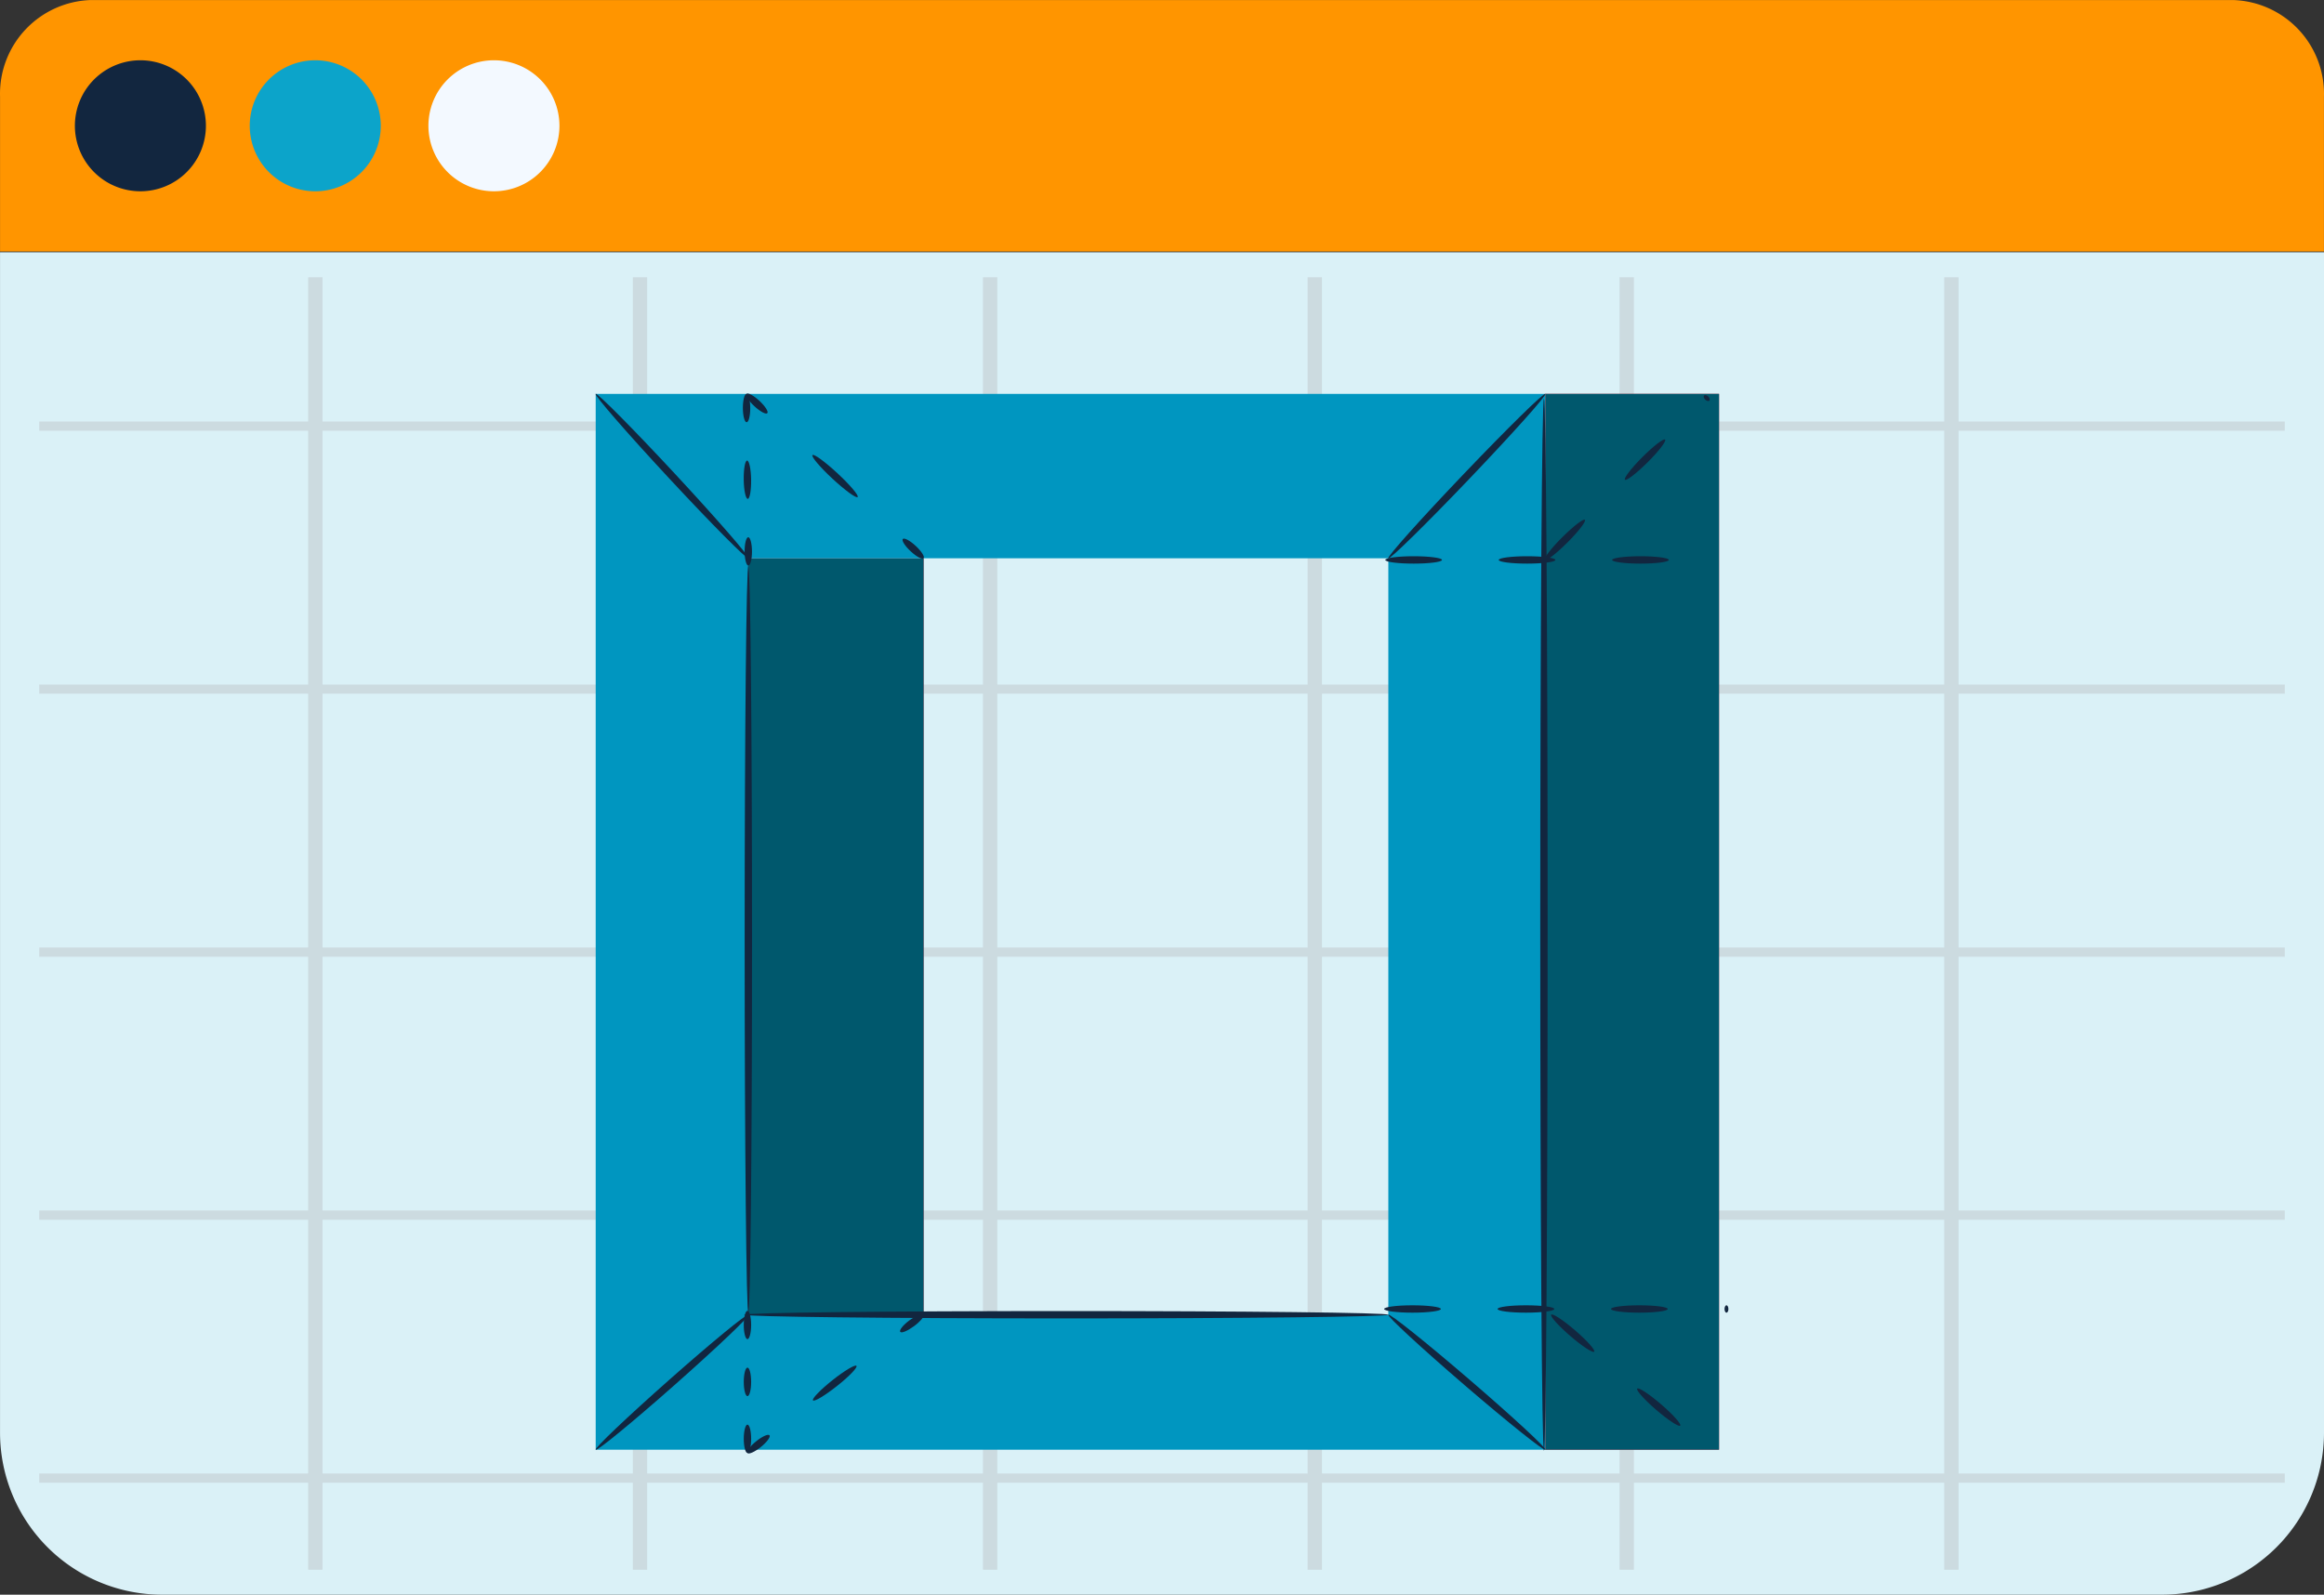 <svg id="Grupo_145057" data-name="Grupo 145057" xmlns="http://www.w3.org/2000/svg" xmlns:xlink="http://www.w3.org/1999/xlink" width="219.094" height="150.356" viewBox="0 0 219.094 150.356">
  <rect x="0" y="0" width="219.094" height="150.356" fill="#333333" stroke="none"/>
  <defs>
    <clipPath id="clip-path">
      <rect id="Rectángulo_294971" data-name="Rectángulo 294971" width="211.701" height="121.86" fill="none"/>
    </clipPath>
  </defs>
  <path id="Trazado_208217" data-name="Trazado 208217" d="M1034.579,96.919h64.977V208.212a15.279,15.279,0,0,1-15.279,15.279H895.746a15.281,15.281,0,0,1-15.281-15.277V96.922Z" transform="translate(-880.462 -73.135)" fill="#daf1f7"/>
  <path id="Trazado_208218" data-name="Trazado 208218" d="M880.456,9.087A8.842,8.842,0,0,1,889.026,0h201.946a8.842,8.842,0,0,1,8.57,9.091V23.713H880.456Z" transform="translate(-880.452 0.004)" fill="#ff9500"/>
  <g id="Grupo_145039" data-name="Grupo 145039" transform="translate(3.698 26.14)" opacity="0.61" style="mix-blend-mode: multiply;isolation: isolate">
    <g id="Grupo_145038" data-name="Grupo 145038" transform="translate(0 0)">
      <g id="Grupo_145037" data-name="Grupo 145037" clip-path="url(#clip-path)">
        <rect id="Rectángulo_294960" data-name="Rectángulo 294960" width="1.35" height="121.862" transform="translate(25.356 -0.001)" fill="#c3ccd1"/>
        <rect id="Rectángulo_294961" data-name="Rectángulo 294961" width="1.35" height="121.862" transform="translate(55.963 -0.001)" fill="#c3ccd1"/>
        <rect id="Rectángulo_294962" data-name="Rectángulo 294962" width="1.35" height="121.862" transform="translate(88.971 -0.001)" fill="#c3ccd1"/>
        <rect id="Rectángulo_294963" data-name="Rectángulo 294963" width="1.35" height="121.862" transform="translate(119.578 -0.001)" fill="#c3ccd1"/>
        <rect id="Rectángulo_294964" data-name="Rectángulo 294964" width="1.35" height="121.862" transform="translate(148.985 -0.001)" fill="#c3ccd1"/>
        <rect id="Rectángulo_294965" data-name="Rectángulo 294965" width="1.35" height="121.862" transform="translate(179.592 -0.001)" fill="#c3ccd1"/>
        <rect id="Rectángulo_294966" data-name="Rectángulo 294966" width="211.7" height="0.868" transform="translate(0 13.604)" fill="#c3ccd1"/>
        <rect id="Rectángulo_294967" data-name="Rectángulo 294967" width="211.7" height="0.868" transform="translate(0 38.401)" fill="#c3ccd1"/>
        <rect id="Rectángulo_294968" data-name="Rectángulo 294968" width="211.7" height="0.868" transform="translate(0 63.198)" fill="#c3ccd1"/>
        <rect id="Rectángulo_294969" data-name="Rectángulo 294969" width="211.7" height="0.868" transform="translate(0 87.995)" fill="#c3ccd1"/>
        <rect id="Rectángulo_294970" data-name="Rectángulo 294970" width="211.7" height="0.868" transform="translate(0 112.791)" fill="#c3ccd1"/>
      </g>
    </g>
  </g>
  <rect id="Rectángulo_294972" data-name="Rectángulo 294972" width="20.474" height="71.323" transform="translate(66.598 52.637)" fill="#e03748"/>
  <rect id="Rectángulo_294973" data-name="Rectángulo 294973" width="20.474" height="71.323" transform="translate(66.598 52.637)" fill="#00586d"/>
  <path id="Trazado_208219" data-name="Trazado 208219" d="M1109.308,250.891h89.527V151.343h-89.527Zm74.726-12.724h-60.324V166.841h60.324Z" transform="translate(-1053.149 -114.204)" fill="#0096c0"/>
  <rect id="Rectángulo_294974" data-name="Rectángulo 294974" width="16.375" height="99.552" transform="translate(145.687 37.135)" fill="#e03748"/>
  <rect id="Rectángulo_294975" data-name="Rectángulo 294975" width="16.375" height="99.552" transform="translate(145.687 37.135)" fill="#00586d"/>
  <path id="Trazado_208220" data-name="Trazado 208220" d="M1428.616,151.328c.14.133-3.063,3.711-7.148,7.99s-7.514,7.645-7.654,7.51,3.061-3.709,7.149-7.99,7.515-7.646,7.653-7.51" transform="translate(-1282.929 -114.19)" fill="#12263f"/>
  <path id="Trazado_208221" data-name="Trazado 208221" d="M1123.687,166.823c-.141.131-3.478-3.234-7.455-7.513s-7.085-7.861-6.947-7.988,3.478,3.233,7.455,7.515,7.088,7.856,6.946,7.985" transform="translate(-1053.129 -114.186)" fill="#12263f"/>
  <path id="Trazado_208222" data-name="Trazado 208222" d="M1169.127,153.045c-.131.141-.674-.153-1.217-.655s-.873-1.023-.743-1.164.676.153,1.216.655.876,1.023.744,1.164" transform="translate(-1096.789 -114.088)" fill="#12263f"/>
  <path id="Trazado_208223" data-name="Trazado 208223" d="M1196.81,178.761c-.131.141-1.188-.631-2.365-1.721s-2.025-2.092-1.893-2.234,1.188.631,2.365,1.723,2.024,2.092,1.893,2.232" transform="translate(-1115.956 -131.897)" fill="#12263f"/>
  <path id="Trazado_208224" data-name="Trazado 208224" d="M1229.172,208.794c-.131.142-.676-.151-1.217-.653s-.875-1.024-.743-1.165.676.153,1.217.655.873,1.024.743,1.164" transform="translate(-1142.099 -156.158)" fill="#12263f"/>
  <path id="Trazado_208225" data-name="Trazado 208225" d="M1109.3,517.867c-.127-.145,2.992-3.108,6.969-6.625s7.3-6.247,7.431-6.1-2.993,3.108-6.969,6.625-7.307,6.247-7.431,6.1" transform="translate(-1053.138 -381.179)" fill="#12263f"/>
  <path id="Trazado_208226" data-name="Trazado 208226" d="M1428.616,517.864c-.125.145-3.542-2.585-7.628-6.1s-7.3-6.483-7.175-6.628,3.54,2.585,7.628,6.1,7.3,6.482,7.175,6.628" transform="translate(-1282.929 -381.176)" fill="#12263f"/>
  <path id="Trazado_208227" data-name="Trazado 208227" d="M1480.414,508.56c-.125.145-1.135-.517-2.253-1.48s-1.926-1.861-1.8-2.011,1.135.516,2.254,1.478,1.926,1.866,1.8,2.013" transform="translate(-1330.122 -381.114)" fill="#12263f"/>
  <path id="Trazado_208228" data-name="Trazado 208228" d="M1513.452,536.974c-.125.145-1.134-.516-2.253-1.478s-1.927-1.861-1.8-2.011,1.134.517,2.254,1.48,1.927,1.863,1.8,2.009" transform="translate(-1355.052 -402.557)" fill="#12263f"/>
  <path id="Trazado_208229" data-name="Trazado 208229" d="M1227.075,504.085c0,.193-13.6.347-30.363.347s-30.366-.155-30.366-.347,13.592-.347,30.366-.347,30.363.155,30.363.347" transform="translate(-1096.191 -380.125)" fill="#12263f"/>
  <path id="Trazado_208230" data-name="Trazado 208230" d="M1472.542,252.333c-.19,0-.347-22.21-.347-49.6s.156-49.605.347-49.605.349,22.2.349,49.605-.156,49.6-.349,49.6" transform="translate(-1326.988 -115.551)" fill="#12263f"/>
  <path id="Trazado_208231" data-name="Trazado 208231" d="M1166.884,217.313c.191,0,.347,15.793.347,35.27s-.156,35.273-.347,35.273-.349-15.79-.349-35.273.156-35.27.349-35.27" transform="translate(-1096.333 -163.986)" fill="#12263f"/>
  <path id="Trazado_208232" data-name="Trazado 208232" d="M1166.862,206.41c.192,0,.35.6.353,1.336s-.151,1.338-.342,1.338-.35-.6-.353-1.335.151-1.338.342-1.339" transform="translate(-1096.322 -155.758)" fill="#12263f"/>
  <path id="Trazado_208233" data-name="Trazado 208233" d="M1166.5,176.955c.193,0,.365.8.379,1.8s-.124,1.81-.317,1.812-.366-.8-.38-1.8.125-1.812.318-1.812" transform="translate(-1096.067 -133.531)" fill="#12263f"/>
  <path id="Trazado_208234" data-name="Trazado 208234" d="M1166.2,151.344c.192,0,.35.6.353,1.336s-.151,1.337-.342,1.338-.35-.6-.353-1.335.151-1.339.342-1.339" transform="translate(-1095.824 -114.205)" fill="#12263f"/>
  <path id="Trazado_208235" data-name="Trazado 208235" d="M1226.25,506.764c-.116-.153.263-.64.863-1.081.579-.428,1.232-.69,1.313-.431.063.105-.3.558-.9.993s-1.157.673-1.275.519" transform="translate(-1141.379 -381.19)" fill="#12263f"/>
  <path id="Trazado_208236" data-name="Trazado 208236" d="M1192.751,528c-.121-.15.7-1,1.833-1.9s2.148-1.505,2.267-1.354-.7,1.005-1.835,1.9-2.146,1.509-2.265,1.354" transform="translate(-1116.107 -395.965)" fill="#12263f"/>
  <path id="Trazado_208237" data-name="Trazado 208237" d="M1167.538,553c-.12-.15.249-.645.822-1.107s1.139-.717,1.259-.567-.247.648-.822,1.11-1.138.713-1.259.565" transform="translate(-1097.073 -416)" fill="#12263f"/>
  <path id="Trazado_208238" data-name="Trazado 208238" d="M1166.541,503.64c.192,0,.348.6.348,1.336s-.156,1.336-.348,1.336-.348-.6-.348-1.336.156-1.336.348-1.336" transform="translate(-1096.075 -380.051)" fill="#12263f"/>
  <path id="Trazado_208239" data-name="Trazado 208239" d="M1166.542,528.169c-.192,0-.349-.6-.349-1.344s.157-1.344.349-1.344.347.6.347,1.344-.153,1.344-.347,1.344" transform="translate(-1096.075 -396.534)" fill="#12263f"/>
  <path id="Trazado_208240" data-name="Trazado 208240" d="M1166.541,547.38c.192,0,.348.6.348,1.336s-.156,1.336-.348,1.336-.348-.6-.348-1.336.156-1.336.348-1.336" transform="translate(-1096.075 -413.058)" fill="#12263f"/>
  <path id="Trazado_208241" data-name="Trazado 208241" d="M1418,214.067c0,.191-1.2.347-2.672.347s-2.674-.156-2.674-.347,1.2-.349,2.674-.349,2.672.156,2.672.349" transform="translate(-1282.057 -161.273)" fill="#12263f"/>
  <path id="Trazado_208242" data-name="Trazado 208242" d="M1461.573,214.067c0,.191-1.2.347-2.674.347s-2.673-.156-2.673-.347,1.2-.349,2.673-.349,2.674.156,2.674.349" transform="translate(-1314.937 -161.273)" fill="#12263f"/>
  <path id="Trazado_208243" data-name="Trazado 208243" d="M1505.152,214.067c0,.191-1.2.347-2.674.347s-2.673-.156-2.673-.347,1.2-.349,2.673-.349,2.674.156,2.674.349" transform="translate(-1347.823 -161.273)" fill="#12263f"/>
  <path id="Trazado_208244" data-name="Trazado 208244" d="M1477.67,199.678c.136.136-.6,1.092-1.645,2.136s-2,1.78-2.136,1.645.6-1.1,1.645-2.137,2-1.782,2.136-1.644" transform="translate(-1328.254 -150.666)" fill="#12263f"/>
  <path id="Trazado_208245" data-name="Trazado 208245" d="M1508.47,168.864c.137.136-.6,1.1-1.646,2.137s-2,1.779-2.138,1.645.6-1.092,1.645-2.137,2-1.779,2.138-1.645" transform="translate(-1351.494 -127.414)" fill="#12263f"/>
  <path id="Trazado_208246" data-name="Trazado 208246" d="M1535.417,151.913c.134.136.183.31.1.389s-.252.033-.389-.1-.183-.31-.1-.388.252-.033.389.1" transform="translate(-1374.372 -114.528)" fill="#12263f"/>
  <path id="Trazado_208247" data-name="Trazado 208247" d="M1417.569,501.88c0,.193-1.2.347-2.673.347s-2.674-.154-2.674-.347,1.2-.347,2.674-.347,2.673.155,2.673.347" transform="translate(-1281.732 -378.461)" fill="#12263f"/>
  <path id="Trazado_208248" data-name="Trazado 208248" d="M1461.145,501.88c0,.193-1.2.347-2.673.347s-2.674-.154-2.674-.347,1.2-.347,2.674-.347,2.673.155,2.673.347" transform="translate(-1314.614 -378.461)" fill="#12263f"/>
  <path id="Trazado_208249" data-name="Trazado 208249" d="M1504.724,501.88c0,.193-1.2.347-2.673.347s-2.674-.154-2.674-.347,1.2-.347,2.674-.347,2.673.155,2.673.347" transform="translate(-1347.5 -378.461)" fill="#12263f"/>
  <path id="Trazado_208250" data-name="Trazado 208250" d="M1543.356,501.88c0,.193-.083.347-.183.347s-.183-.154-.183-.347.084-.347.183-.347.183.155.183.347" transform="translate(-1380.411 -378.461)" fill="#12263f"/>
  <path id="Trazado_208251" data-name="Trazado 208251" d="M976.4,29.33a6.176,6.176,0,1,0,6.176-6.176A6.176,6.176,0,0,0,976.4,29.33" transform="translate(-952.855 -17.471)" fill="#0ca4ca"/>
  <path id="Trazado_208252" data-name="Trazado 208252" d="M1045.044,29.33a6.176,6.176,0,1,0,6.176-6.176,6.176,6.176,0,0,0-6.176,6.176" transform="translate(-1004.655 -17.471)" fill="#f3f9ff"/>
  <path id="Trazado_208253" data-name="Trazado 208253" d="M921.574,29.33a6.176,6.176,0,1,0-6.176,6.176,6.176,6.176,0,0,0,6.176-6.176" transform="translate(-902.162 -17.471)" fill="#12263f"/>
</svg>
